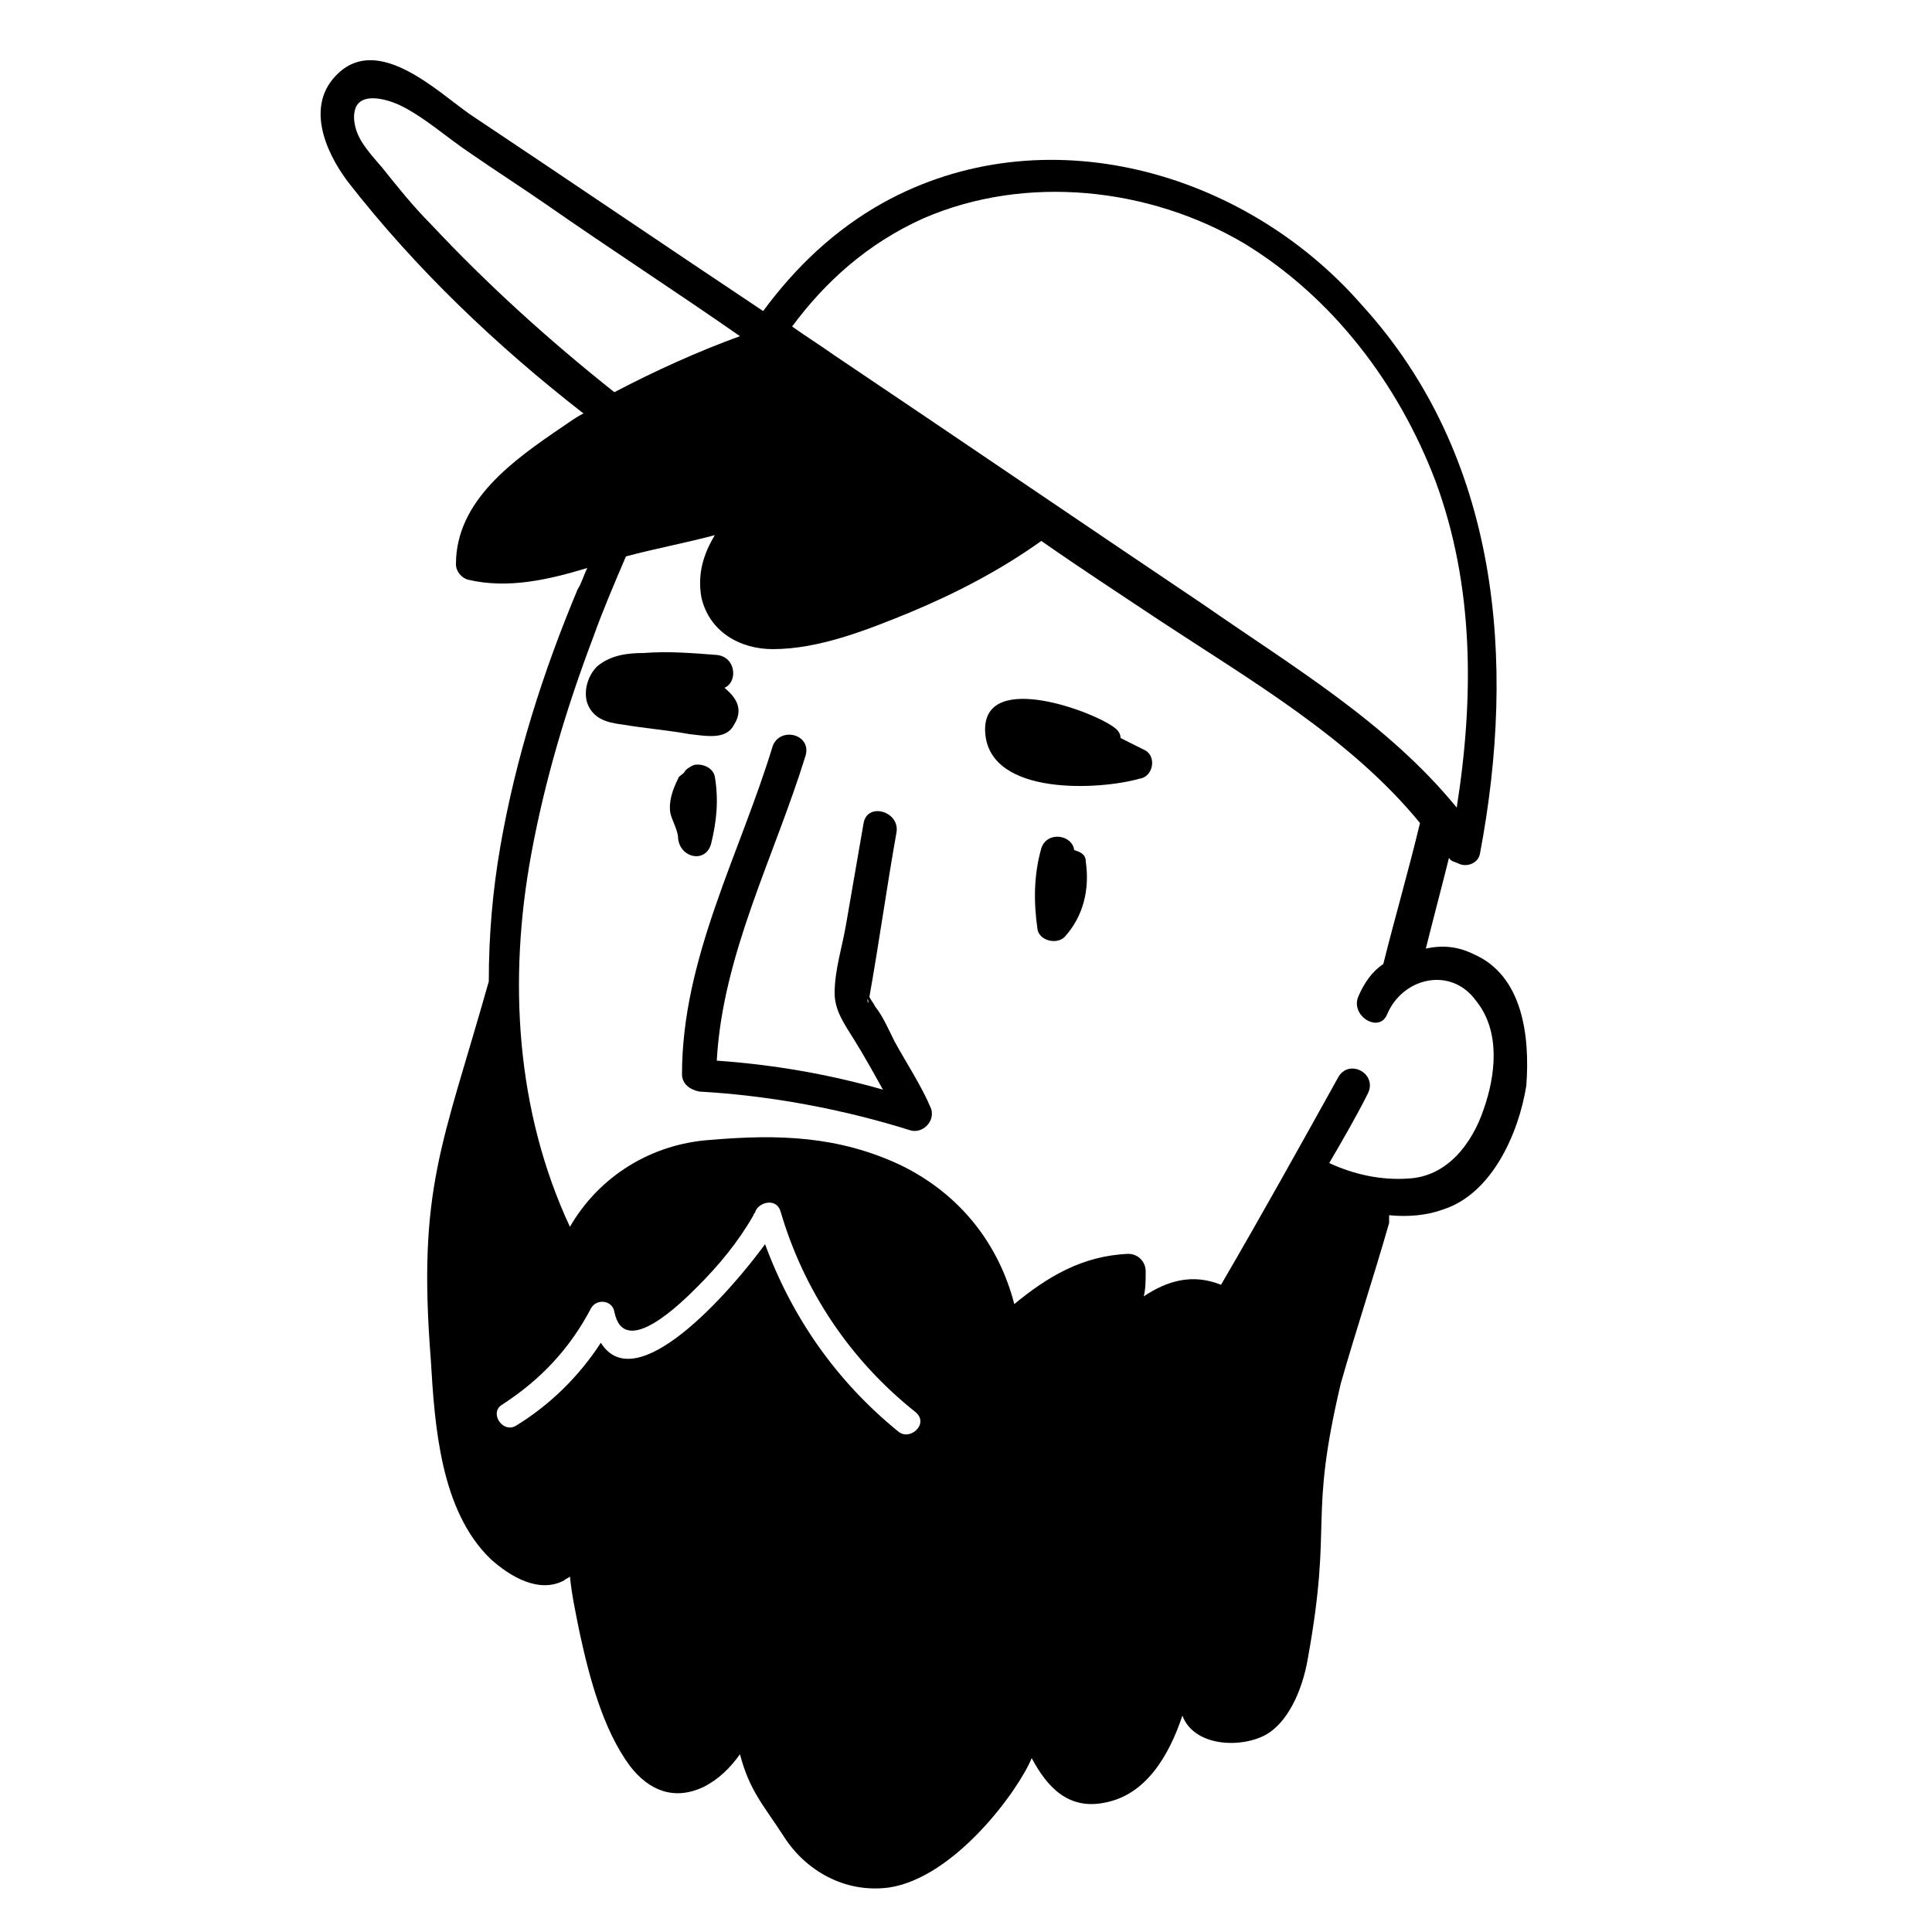 <?xml version="1.0" encoding="UTF-8"?>
<svg width="1200pt" height="1200pt" version="1.1" viewBox="0 0 1200 1200" xmlns="http://www.w3.org/2000/svg">
 <g>
  <path d="m555.6 646.8c-3.602-7.199-7.199-15.602-12-21.602-1.199-2.398-2.398-3.602-3.602-6 6-33.602 10.801-68.398 16.801-102 2.398-13.199-18-19.199-20.398-6-3.602 20.398-7.199 42-10.801 62.398-2.398 14.398-7.199 28.801-7.199 43.199 0 10.801 6 19.199 12 28.801 6 9.602 12 20.398 18 31.199-33.602-9.602-68.398-15.602-103.2-18 3.602-66 36-127.2 55.199-189.6 3.602-13.199-15.602-18-20.398-6-20.398 67.199-56.398 132-56.398 204 0 6 4.801 9.602 10.801 10.801 43.199 2.398 88.801 10.801 130.8 24 7.199 2.398 15.602-4.801 13.199-13.199-6.008-14.398-15.605-28.797-22.805-41.996zm-16.801-26.402v0c1.199 1.203 0 4.801 0 0z"/>
  <path d="m667.2 528c-1.199-9.602-16.801-12-20.398-1.199-4.801 16.801-4.801 33.602-2.398 50.398 1.199 7.199 12 9.602 16.801 4.801 12-13.199 15.602-30 13.199-46.801-0.004-4.801-3.602-6-7.203-7.199z"/>
  <path d="m915.6 592.8c-9.602-4.801-19.199-6-30-3.602 4.801-19.199 9.602-37.199 14.398-56.398 1.199 2.398 3.602 2.398 6 3.602 4.801 2.398 12 0 13.199-6 22.801-120 12-247.2-73.199-340.8-73.199-84-198-118.8-297.6-63.602-30 16.801-54 39.602-74.398 67.199-61.199-40.801-121.2-81.602-182.4-122.4-20.398-14.398-56.398-49.199-81.602-25.199-20.398 19.199-8.398 48 6 67.199 42 54 92.398 102 146.4 144-4.801 2.398-9.602 6-13.199 8.398-30 20.398-66 45.602-66 85.199 0 4.801 3.602 8.398 7.199 9.602 25.199 6 50.398 0 74.398-7.199-2.398 4.801-3.602 9.602-6 13.199-21.602 51.602-38.398 104.4-48 159.6-4.801 27.602-7.199 55.199-7.199 84-28.801 102-44.398 128.4-36 235.2 2.398 40.801 6 93.602 37.199 123.6 12 10.801 30 21.602 45.602 13.199 1.199-1.199 2.398-1.199 3.602-2.398 1.199 12 3.602 22.801 6 34.801 6 27.602 14.398 60 31.199 82.801 12 15.602 27.602 21.602 45.602 13.199 9.602-4.801 16.801-12 22.801-20.398 6 22.801 14.398 31.199 27.602 51.602 13.199 20.398 37.199 34.801 64.801 31.199 40.801-6 80.398-60 88.801-80.398 9.602 18 22.801 32.398 45.602 27.602 25.199-4.801 39.602-28.801 48-54 7.199 19.199 36 20.398 51.602 12 13.199-7.199 22.801-26.398 26.398-48 15.602-86.398 0-84 20.398-170.4 9.602-33.602 20.398-66 30-99.602v-4.801c12 1.199 24 0 33.602-3.602 30-9.602 46.801-46.801 51.602-76.801 2.391-31.207-2.406-68.406-32.406-81.605zm-342-457.2c63.602-27.602 140.4-19.199 199.2 15.602 55.199 33.602 96 87.602 118.8 147.6 24 64.801 24 134.4 13.199 202.8-43.199-52.801-102-87.602-157.2-126-76.801-51.602-152.4-103.2-229.2-154.8-8.398-6-18-12-26.398-18 20.395-27.605 46.797-51.605 81.598-67.203zm-306 3.598c-10.801-10.801-20.398-22.801-30-34.801-6-7.199-14.398-15.602-16.801-25.199-1.199-4.801-1.199-8.398 0-12 3.602-9.602 18-6 26.398-2.398 15.602 7.199 30 20.398 44.398 30 15.602 10.801 32.398 21.602 48 32.398 39.602 27.602 80.398 54 120 81.602-26.398 9.602-52.801 21.602-78 34.801-40.797-32.402-79.199-67.203-114-104.4zm290.4 750c-38.398-31.199-66-70.801-82.801-116.4-22.801 31.199-80.398 96-102 61.199-13.199 20.398-31.199 38.398-52.801 51.602-8.398 4.801-16.801-8.398-8.398-13.199 24-15.602 42-34.801 55.199-60 3.602-6 13.199-4.801 14.398 2.398 6 30 42-6 51.602-15.602 13.199-13.199 25.199-27.602 34.801-44.398 0-1.199 1.199-1.199 1.199-2.398 2.398-6 13.199-8.398 15.602 0 14.398 49.199 43.199 92.398 84 124.8 8.398 7.195-3.602 17.996-10.801 11.996zm363.6-200.4c-7.199 21.602-22.801 42-46.801 43.199-16.801 1.199-33.602-2.398-49.199-9.602 8.398-14.398 16.801-28.801 24-43.199 6-12-10.801-21.602-18-10.801-24 43.199-48 86.398-73.199 129.6-18-7.199-33.602-2.398-48 7.199 1.199-4.801 1.199-9.602 1.199-15.602s-4.801-10.801-10.801-10.801c-28.801 1.199-50.398 14.398-70.801 31.199-9.602-37.199-33.602-68.398-70.801-86.398-38.398-18-75.602-19.199-117.6-15.602-37.199 2.398-69.602 22.801-87.602 54-33.602-72-38.398-153.6-24-231.6 8.398-45.602 21.602-90 38.398-134.4 6-16.801 13.199-33.602 20.398-50.398 18-4.801 37.199-8.398 55.199-13.199-7.199 12-10.801 24-8.398 38.398 4.801 21.602 24 32.398 44.398 32.398 28.801 0 58.801-12 85.199-22.801 28.801-12 56.398-26.398 81.602-44.398 24 16.801 48 32.398 73.199 49.199 56.398 37.199 118.8 73.199 162 126-7.199 30-15.602 58.801-22.801 87.602-7.199 4.801-12 12-15.602 20.398-4.801 12 13.199 22.801 18 10.801 9.602-22.801 39.602-30 55.199-8.398 15.609 19.203 12.012 46.801 4.812 67.203z"/>
  <path d="m710.4 465.6c-4.801-2.398-9.602-4.801-14.398-7.199 0-2.398-1.199-4.801-4.801-7.199-15.602-10.801-82.801-34.801-79.199 4.801 3.602 38.398 70.801 34.801 96 27.602 8.398-1.207 10.801-14.406 2.398-18.004z"/>
  <path d="m441.6 524.4c3.602-14.398 4.801-27.602 2.398-42-1.199-6-8.398-8.398-13.199-7.199-2.398 1.199-4.801 2.398-6 4.801-1.199 1.199-3.602 2.398-3.602 3.602-3.602 7.199-6 14.398-4.801 21.602 1.199 4.801 4.801 10.801 4.801 15.602 1.199 11.996 16.801 15.594 20.402 3.594z"/>
  <path d="m456 450c6-9.602 1.199-16.801-6-22.801 8.398-3.602 7.199-19.199-4.801-20.398-15.602-1.199-30-2.398-45.602-1.199-9.602 0-20.398 1.199-28.801 8.398-6 6-8.398 15.602-6 22.801 3.602 9.602 12 12 21.602 13.199 14.398 2.398 28.801 3.602 42 6 10.801 1.199 22.801 3.602 27.602-6z"/>
 </g>
</svg>
